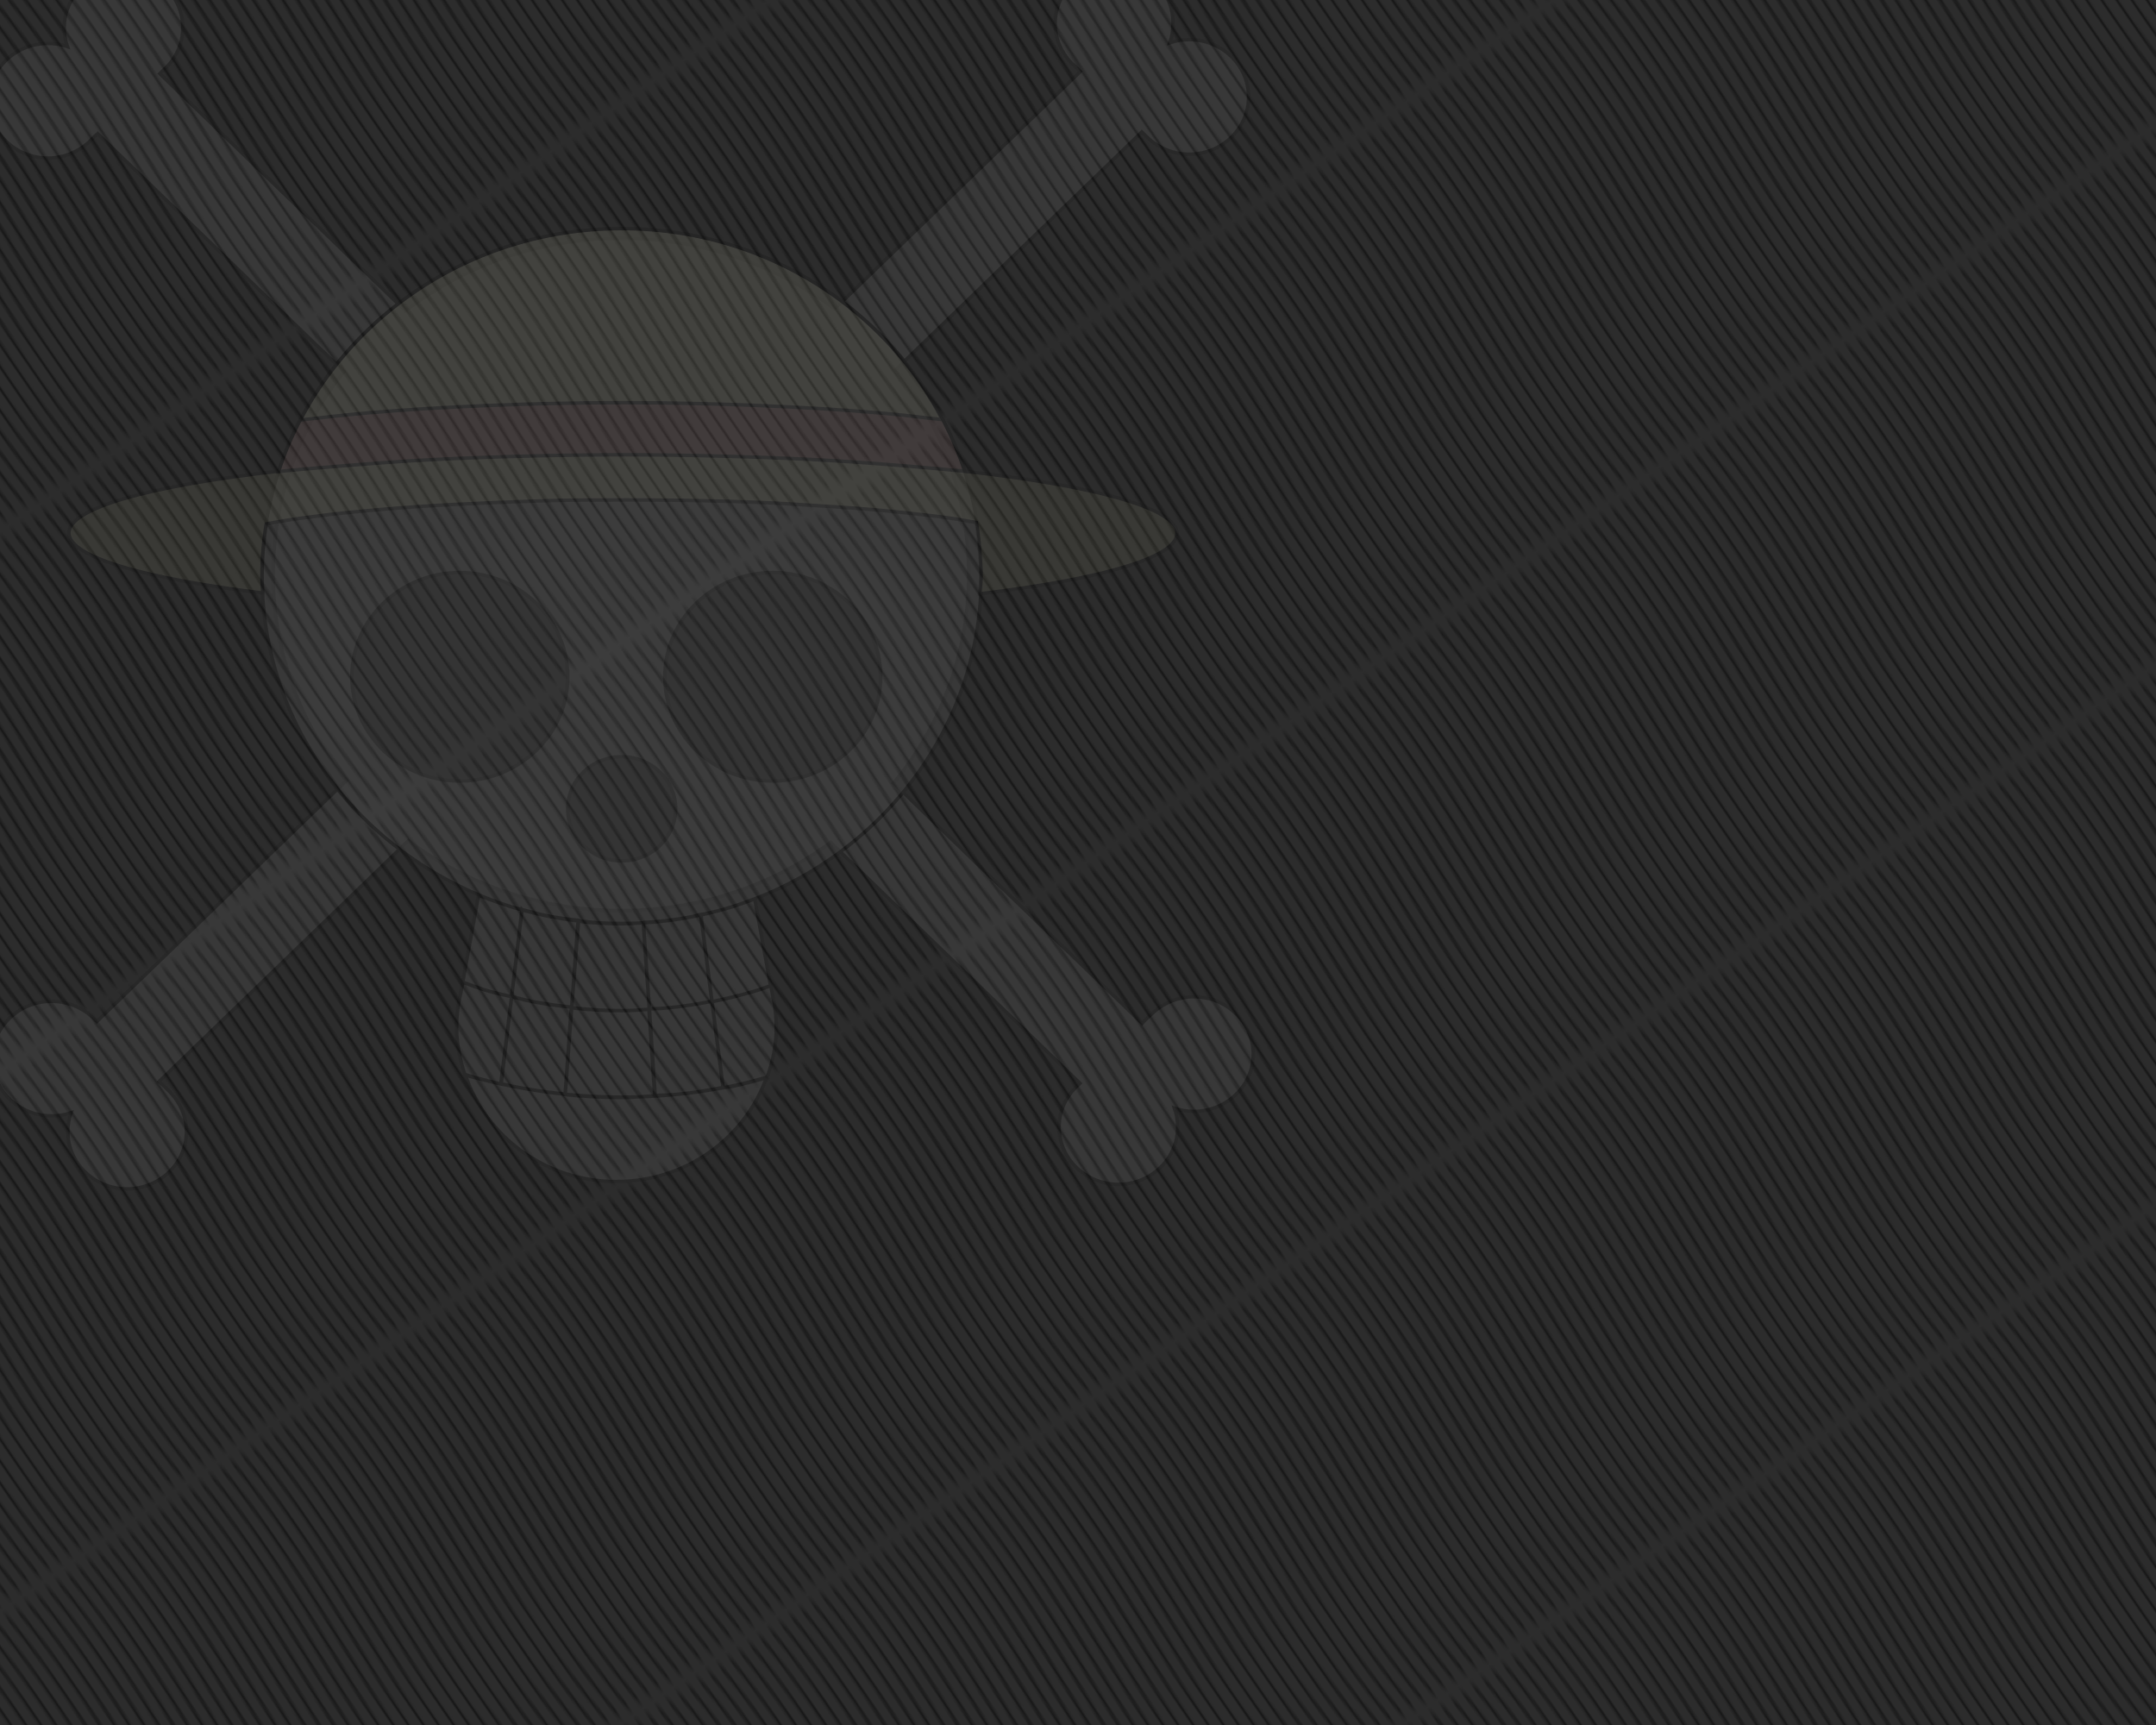 <?xml version="1.0" encoding="UTF-8" standalone="no"?>
<!-- Generator: Adobe Illustrator 19.0.0, SVG Export Plug-In . SVG Version: 6.00 Build 0)  -->

<svg
   xmlns:dc="http://purl.org/dc/elements/1.1/"
   xmlns:cc="http://creativecommons.org/ns#"
   xmlns:rdf="http://www.w3.org/1999/02/22-rdf-syntax-ns#"
   xmlns:svg="http://www.w3.org/2000/svg"
   xmlns="http://www.w3.org/2000/svg"
   xmlns:xlink="http://www.w3.org/1999/xlink"
   xmlns:sodipodi="http://sodipodi.sourceforge.net/DTD/sodipodi-0.dtd"
   xmlns:inkscape="http://www.inkscape.org/namespaces/inkscape"
   version="1.1"
   id="svg2"
   sodipodi:docname="Strawhat-wall.svg"
   inkscape:version="0.92.2 5c3e80d, 2017-08-06"
   x="0px"
   y="0px"
   viewBox="-105 197 1280 1024"
   xml:space="preserve"
   width="1280"
   height="1024"
   inkscape:export-filename="/media/Dati/ArtWork/Strawhat-wall.png"
   inkscape:export-xdpi="96"
   inkscape:export-ydpi="96"><style
     type="text/css"
     id="style2">
	.st0{fill:#FFFFFF;stroke:#000000;stroke-linecap:round;}
	.st1{fill:#FFFFFF;stroke:#000000;stroke-width:1.25;stroke-linecap:round;}
	.st2{fill:#FFFFFF;stroke:#000000;}
	.st3{fill:#FFF419;stroke:#000000;}
	.st4{fill:#FF1919;stroke:#000000;}
	.st5{fill:#231F20;stroke:#000000;}
</style><defs
     id="defs5"><pattern
       inkscape:collect="always"
       xlink:href="#pattern2312"
       id="pattern31760"
       patternTransform="matrix(4.834,7.009,-1.012,0.698,-1175,197)" /><pattern
       inkscape:collect="always"
       xlink:href="#Wavy"
       id="pattern2312"
       patternTransform="matrix(4.834,7.009,-1.012,0.698,-105,197)" /><pattern
       inkscape:stockid="Wavy"
       id="Wavy"
       height="5.181"
       width="30.066"
       patternUnits="userSpaceOnUse"
       inkscape:collect="always"><path
         id="path2220"
         d="M 7.597,0.061 C 5.079,-0.187 2.656,0.302 -0.01,1.788 L -0.01,3.061 C 2.773,1.431 5.173,1.052 7.472,1.280 C 9.770,1.508 11.969,2.361 14.253,3.218 C 18.820,4.931 23.804,6.676 30.066,3.061 L 30.062,1.788 C 23.622,5.497 19.246,3.770 14.691,2.061 C 12.413,1.207 10.115,0.311 7.597,0.061 z "
         style="fill:black;stroke:none;" /></pattern><inkscape:perspective
       id="perspective10"
       inkscape:vp_y="0 : 2.5 : 0"
       sodipodi:type="inkscape:persp3d"
       inkscape:vp_x="0 : 0.00125 : 1"
       inkscape:vp_z="0.0025 : 0.00125 : 1"
       inkscape:persp3d-origin="0.00125 : 0.00083333333 : 1" /></defs><sodipodi:namedview
     id="namedview4"
     inkscape:cx="564.86413"
     guidetolerance="10"
     gridtolerance="10"
     objecttolerance="10"
     inkscape:zoom="0.575"
     inkscape:cy="498.08696"
     bordercolor="#666666"
     borderopacity="1"
     showgrid="false"
     pagecolor="#ffffff"
     inkscape:current-layer="g65"
     inkscape:window-maximized="1"
     inkscape:window-y="17"
     inkscape:window-x="0"
     inkscape:window-height="947"
     inkscape:window-width="1280"
     inkscape:pageshadow="2"
     inkscape:pageopacity="0"
     inkscape:showpageshadow="false" /><rect
     style="opacity:1;fill:#2c2c2c;fill-opacity:1;stroke:none;stroke-width:15.744;stroke-linecap:round;stroke-miterlimit:4;stroke-dasharray:none;stroke-opacity:1;paint-order:markers fill stroke"
     id="rect872"
     width="1280"
     height="1024"
     x="-105"
     y="197" /><rect
     y="197"
     x="-105"
     height="1024"
     width="1280"
     id="rect874"
     style="opacity:0.51;fill:url(#pattern2312);fill-opacity:1;stroke:none;stroke-width:15.744;stroke-linecap:round;stroke-miterlimit:4;stroke-dasharray:none;stroke-opacity:1;paint-order:markers fill stroke" /><rect
     style="opacity:0.51;fill:url(#pattern31760);fill-opacity:1;stroke:none;stroke-width:15.744;stroke-linecap:round;stroke-miterlimit:4;stroke-dasharray:none;stroke-opacity:1;paint-order:markers fill stroke"
     id="rect31758"
     width="1280"
     height="1024"
     x="-1175"
     y="197"
     transform="scale(-1,1)" /><g
     id="g65"
     transform="matrix(1.781,0,0,1.781,366.202,-1123.766)"
     style="opacity:0.2"><g
       transform="matrix(1.199,0,0,1.158,-171.241,473.855)"
       id="base"
       style="opacity:0.409"><path
         style="fill:#ffffff;fill-opacity:0.671;stroke:#000000;stroke-linecap:round"
         inkscape:connector-curvature="0"
         d="m 232,221.5 c -9.1,0 -16.5,7.4 -16.5,16.5 0,4.3 1.7,8.2 4.4,11.2 0.9,0.9 1.8,1.7 2.6,2.6 l -68.3,68.3 c -16.4,-12.7 -37,-20.3 -59.3,-20.3 -22.7,0 -43.5,7.8 -60,20.9 l -68.3,-68.3 c 0.7,-0.7 1.3,-1.3 2,-2 2.7,-2.9 4.4,-6.9 4.4,-11.2 0,-9.1 -7.4,-16.5 -16.5,-16.5 -9.1,0 -16.5,7.4 -16.5,16.5 0,1.9 0.3,3.7 0.9,5.4 -1.7,-0.6 -3.5,-0.9 -5.4,-0.9 -9.1,0 -16.5,7.4 -16.5,16.5 0,9.1 7.4,16.5 16.5,16.5 4.3,0 8.2,-1.7 11.2,-4.4 0.9,-0.9 1.7,-1.8 2.6,-2.6 l 68.5,68.5 c -12.5,16.2 -19.7,36.4 -19.7,58.4 0,22.3 7.6,42.9 20.3,59.3 l -69.3,69.3 c -0.5,-0.5 -0.9,-0.9 -1.4,-1.4 -2.9,-2.7 -6.9,-4.4 -11.2,-4.4 -9.1,0 -16.5,7.4 -16.5,16.5 0,9.1 7.4,16.5 16.5,16.5 1.9,0 3.7,-0.3 5.4,-0.9 -0.6,1.7 -0.9,3.5 -0.9,5.4 0,9.1 7.4,16.5 16.5,16.5 9.1,0 16.5,-7.4 16.5,-16.5 0,-4.3 -1.7,-8.2 -4.4,-11.2 -1.1,-1.1 -2.1,-2.2 -3.2,-3.2 l 69.3,-69.3 c 16.3,12.6 36.8,20.1 59.1,20.1 21.9,0 42.1,-7.3 58.3,-19.6 l 69.3,69.3 c -0.5,0.5 -0.9,0.9 -1.4,1.4 -2.7,2.9 -4.4,6.9 -4.4,11.2 0,9.1 7.4,16.5 16.5,16.5 9.1,0 16.5,-7.4 16.5,-16.5 0,-1.9 -0.3,-3.7 -0.9,-5.4 1.7,0.6 3.5,0.9 5.4,0.9 9.1,0 16.5,-7.4 16.5,-16.5 0,-9.1 -7.4,-16.5 -16.5,-16.5 -4.3,0 -8.2,1.7 -11.2,4.4 -1.1,1.1 -2.2,2.1 -3.2,3.2 l -69.1,-69.1 c 13.1,-16.5 20.9,-37.3 20.9,-60 0,-22.3 -7.5,-42.7 -20.2,-59.1 l 68.3,-68.3 c 0.7,0.7 1.3,1.3 2,2 2.9,2.7 6.9,4.4 11.2,4.4 9.1,0 16.5,-7.4 16.5,-16.5 0,-9.1 -7.4,-16.5 -16.5,-16.5 -1.9,0 -3.7,0.3 -5.4,0.9 0.6,-1.7 0.9,-3.5 0.9,-5.4 0.2,-9.2 -7.2,-16.6 -16.3,-16.6 z"
         class="st0"
         id="os" /><g
         id="dents" /><path
         id="crane"
         style="fill:#ffffff;fill-opacity:0.671;stroke:#000000"
         d="M 95,297 C 39.8,297 -5,341.8 -5,397 -5,452.2 39.8,497 95,497 150.2,497 195,452.2 195,397 195,341.8 150.2,297 95,297 Z M 67.3,493 c -0.7,-0.2 -1.4,-0.3 -2.1,-0.5 -3.1,-1 -6.2,-2.1 -9.2,-3.3 -0.3,-0.1 -0.5,-0.3 -0.8,-0.4 l -4.4,25.1 c 2.3,0.9 4.6,1.8 7,2.5 2.1,0.7 4.4,1.1 6.6,1.7 z m 0,0 -2.9,25 c 1.8,0.5 3.6,1 5.4,1.4 3.7,0.8 7.5,1.3 11.3,1.7 l 1.8,-25 c -2.7,-0.3 -5.5,-0.7 -8.1,-1.2 -2.5,-0.5 -5,-1.2 -7.5,-1.9 z m 13.8,28.2 c 0.4,0 0.7,0.1 1.1,0.2 4.2,0.4 8.5,0.7 12.8,0.7 2.6,0 5.1,-0.2 7.7,-0.4 L 101,496.8 c -2,0.1 -4,0.3 -6,0.3 -3.5,0 -6.9,-0.2 -10.2,-0.5 -0.6,-0.1 -1.2,-0.2 -1.8,-0.3 z m 19.9,-24.5 1.7,24.9 c 1.7,-0.1 3.4,-0.1 5.1,-0.3 4.2,-0.4 8.3,-1.1 12.3,-1.9 l -3.1,-25 c -0.6,0.1 -1.2,0.3 -1.8,0.5 -3.3,0.7 -6.6,1.2 -9.9,1.5 -1.5,0.2 -2.9,0.2 -4.3,0.3 z m 16,-2.2 3.1,25 c 0,0 0.1,0 0.1,0 4.1,-0.8 8.1,-1.9 12,-3.1 1.4,-0.4 2.8,-1 4.2,-1.5 l -4.4,-25 c -2.4,0.9 -4.8,1.9 -7.2,2.6 -2.6,0.8 -5.2,1.4 -7.8,2 z m -52.6,23.6 c -2.2,-0.6 -4.4,-1 -6.6,-1.7 -2.4,-0.7 -4.7,-1.7 -7,-2.5 l -0.5,2.9 c -0.8,3.3 -1.2,6.7 -1.2,10.3 0,4.8 1,9.2 2.3,13.5 3.3,1 6.7,1.8 10,2.6 z m 0,0 -2.9,25 c 1.1,0.3 2.2,0.6 3.3,0.8 4.8,1 9.6,1.7 14.5,2.2 l 1.8,-25 c -3.8,-0.4 -7.6,-1 -11.3,-1.7 -1.8,-0.3 -3.6,-0.9 -5.4,-1.3 z m 14.9,28.1 c 0.1,0 0.2,0.1 0.3,0.1 5,0.5 10.2,0.8 15.3,0.8 3.1,0 6.2,-0.3 9.3,-0.5 l -1.6,-24.9 c -2.5,0.2 -5.1,0.4 -7.7,0.4 -4.3,0 -8.6,-0.2 -12.8,-0.7 -0.4,0 -0.7,-0.1 -1.1,-0.2 z m 23.4,-24.6 1.6,24.9 c 2,-0.1 4.1,-0.1 6.1,-0.3 4.3,-0.4 8.6,-1.2 12.8,-2 l -3.1,-24.8 c -4,0.8 -8.1,1.5 -12.3,1.9 -1.7,0.2 -3.4,0.2 -5.1,0.3 z m 17.4,-2.1 3.1,24.8 c 0.7,-0.1 1.4,-0.2 2.1,-0.3 3.4,-0.7 6.7,-1.7 10.1,-2.6 1.6,-4.5 2.6,-9.3 2.6,-14.3 0,-3.1 -0.3,-6.2 -1,-9.2 l -0.5,-3 c -1.4,0.5 -2.8,1.1 -4.2,1.5 -4.1,1.2 -8,2.2 -12.2,3.1 0.1,0 0,0 0,0 z m -68.6,21 c 5.7,17.8 22.3,30.8 42,30.8 19.5,0 35.8,-12.6 41.8,-30 -3.3,0.9 -6.6,1.9 -10.1,2.6 -4.9,1 -9.8,1.8 -14.9,2.3 -5.1,0.5 -10.1,0.8 -15.3,0.8 -5.2,0 -10.3,-0.3 -15.3,-0.8 -5,-0.5 -10,-1.3 -14.9,-2.3 -4.5,-0.9 -9,-2 -13.3,-3.4 z"
         inkscape:connector-curvature="0" /></g><g
       transform="matrix(1.199,0,0,1.158,-171.241,473.855)"
       id="g3699"
       style="opacity:0.409"><path
         style="fill:#d3d19f;fill-opacity:1;stroke:#000000"
         inkscape:connector-curvature="0"
         d="m 95,297 c -44.7,0 -82.5,29.3 -95.3,69.8 -35.6,4.2 -58.4,10.6 -58.4,17.8 0,6.9 20.9,13.1 53.9,17.3 0,0 0.1,0 0.1,0 0,-0.3 -0.1,-0.5 -0.1,-0.8 -0.1,-1.4 -0.2,-2.7 -0.2,-4.1 0,-2.6 0.1,-5.1 0.3,-7.6 0.2,-2.5 0.5,-5 0.9,-7.4 4,-0.8 8.2,-1.5 13,-2.1 5.6,-0.8 11.7,-1.4 18.2,-2 6.5,-0.6 13.5,-1.1 20.9,-1.5 7.4,-0.4 15.1,-0.7 23.1,-1 8,-0.3 16.3,-0.3 24.8,-0.3 8.5,0 16.8,0.1 24.8,0.3 8,0.2 15.8,0.5 23.1,1 7.3,0.5 14.4,0.9 20.9,1.5 6.5,0.6 12.7,1.3 18.3,2 3.8,0.5 7,1.1 10.3,1.7 0.4,2.5 0.7,5.1 0.9,7.7 0.2,2.6 0.4,5.2 0.4,7.8 0,1.5 -0.2,3 -0.3,4.5 0,0.2 0,0.3 0,0.5 0,0 0.1,0 0.1,0 33.5,-4.2 54.7,-10.4 54.7,-17.4 0,-7.3 -23.2,-13.7 -59.3,-17.9 C 177.5,326.3 139.7,297 95,297 Z"
         class="st3"
         id="path2828" /><path
         style="fill:#c77c7c;fill-opacity:1;stroke:#000000"
         inkscape:connector-curvature="0"
         d="m 184.3,352 c -5.7,-0.6 -11.1,-1.4 -17.2,-1.9 -11,-1 -22.6,-1.7 -34.6,-2.2 -12,-0.5 -24.4,-0.8 -37.1,-0.8 -12.7,0 -25.1,0.3 -37.1,0.8 -12,0.5 -23.5,1.2 -34.5,2.2 -6.4,0.6 -12.2,1.3 -18.2,2 -2.4,4.7 -4.4,9.6 -6,14.8 7.2,-0.7 9.6,-0.9 9.6,-0.9 0,0 16.9,-1.5 26.2,-2.1 9.3,-0.6 18.9,-1 28.9,-1.3 10,-0.3 20.4,-0.5 31.1,-0.5 10.7,0 21,0.2 31.1,0.5 10.1,0.3 19.7,0.7 28.9,1.3 9.2,0.6 17.5,1.3 26.2,2.1 2.9,0.2 3.1,0.4 8.8,0.8 -1.7,-5.2 -3.7,-10.1 -6.1,-14.8 z"
         class="st4"
         id="path3697" /></g><g
       transform="matrix(1.199,0,0,1.158,-171.241,473.855)"
       id="g28"
       style="opacity:0.409"><circle
         style="fill:#231f20;stroke:#000000"
         id="circle26"
         r="30"
         cy="426"
         cx="50"
         class="st5" /></g><g
       transform="matrix(1.199,0,0,1.158,-171.241,473.855)"
       id="g32"
       style="opacity:0.409"><circle
         style="fill:#231f20;stroke:#000000"
         id="circle30"
         r="30"
         cy="426"
         cx="137"
         class="st5" /></g><g
       transform="matrix(1.199,0,0,1.158,-171.241,473.855)"
       id="g36"
       style="opacity:0.409"><circle
         style="fill:#231f20;stroke:#000000"
         id="circle34"
         r="15"
         cy="464"
         cx="95"
         class="st5" /></g></g></svg>